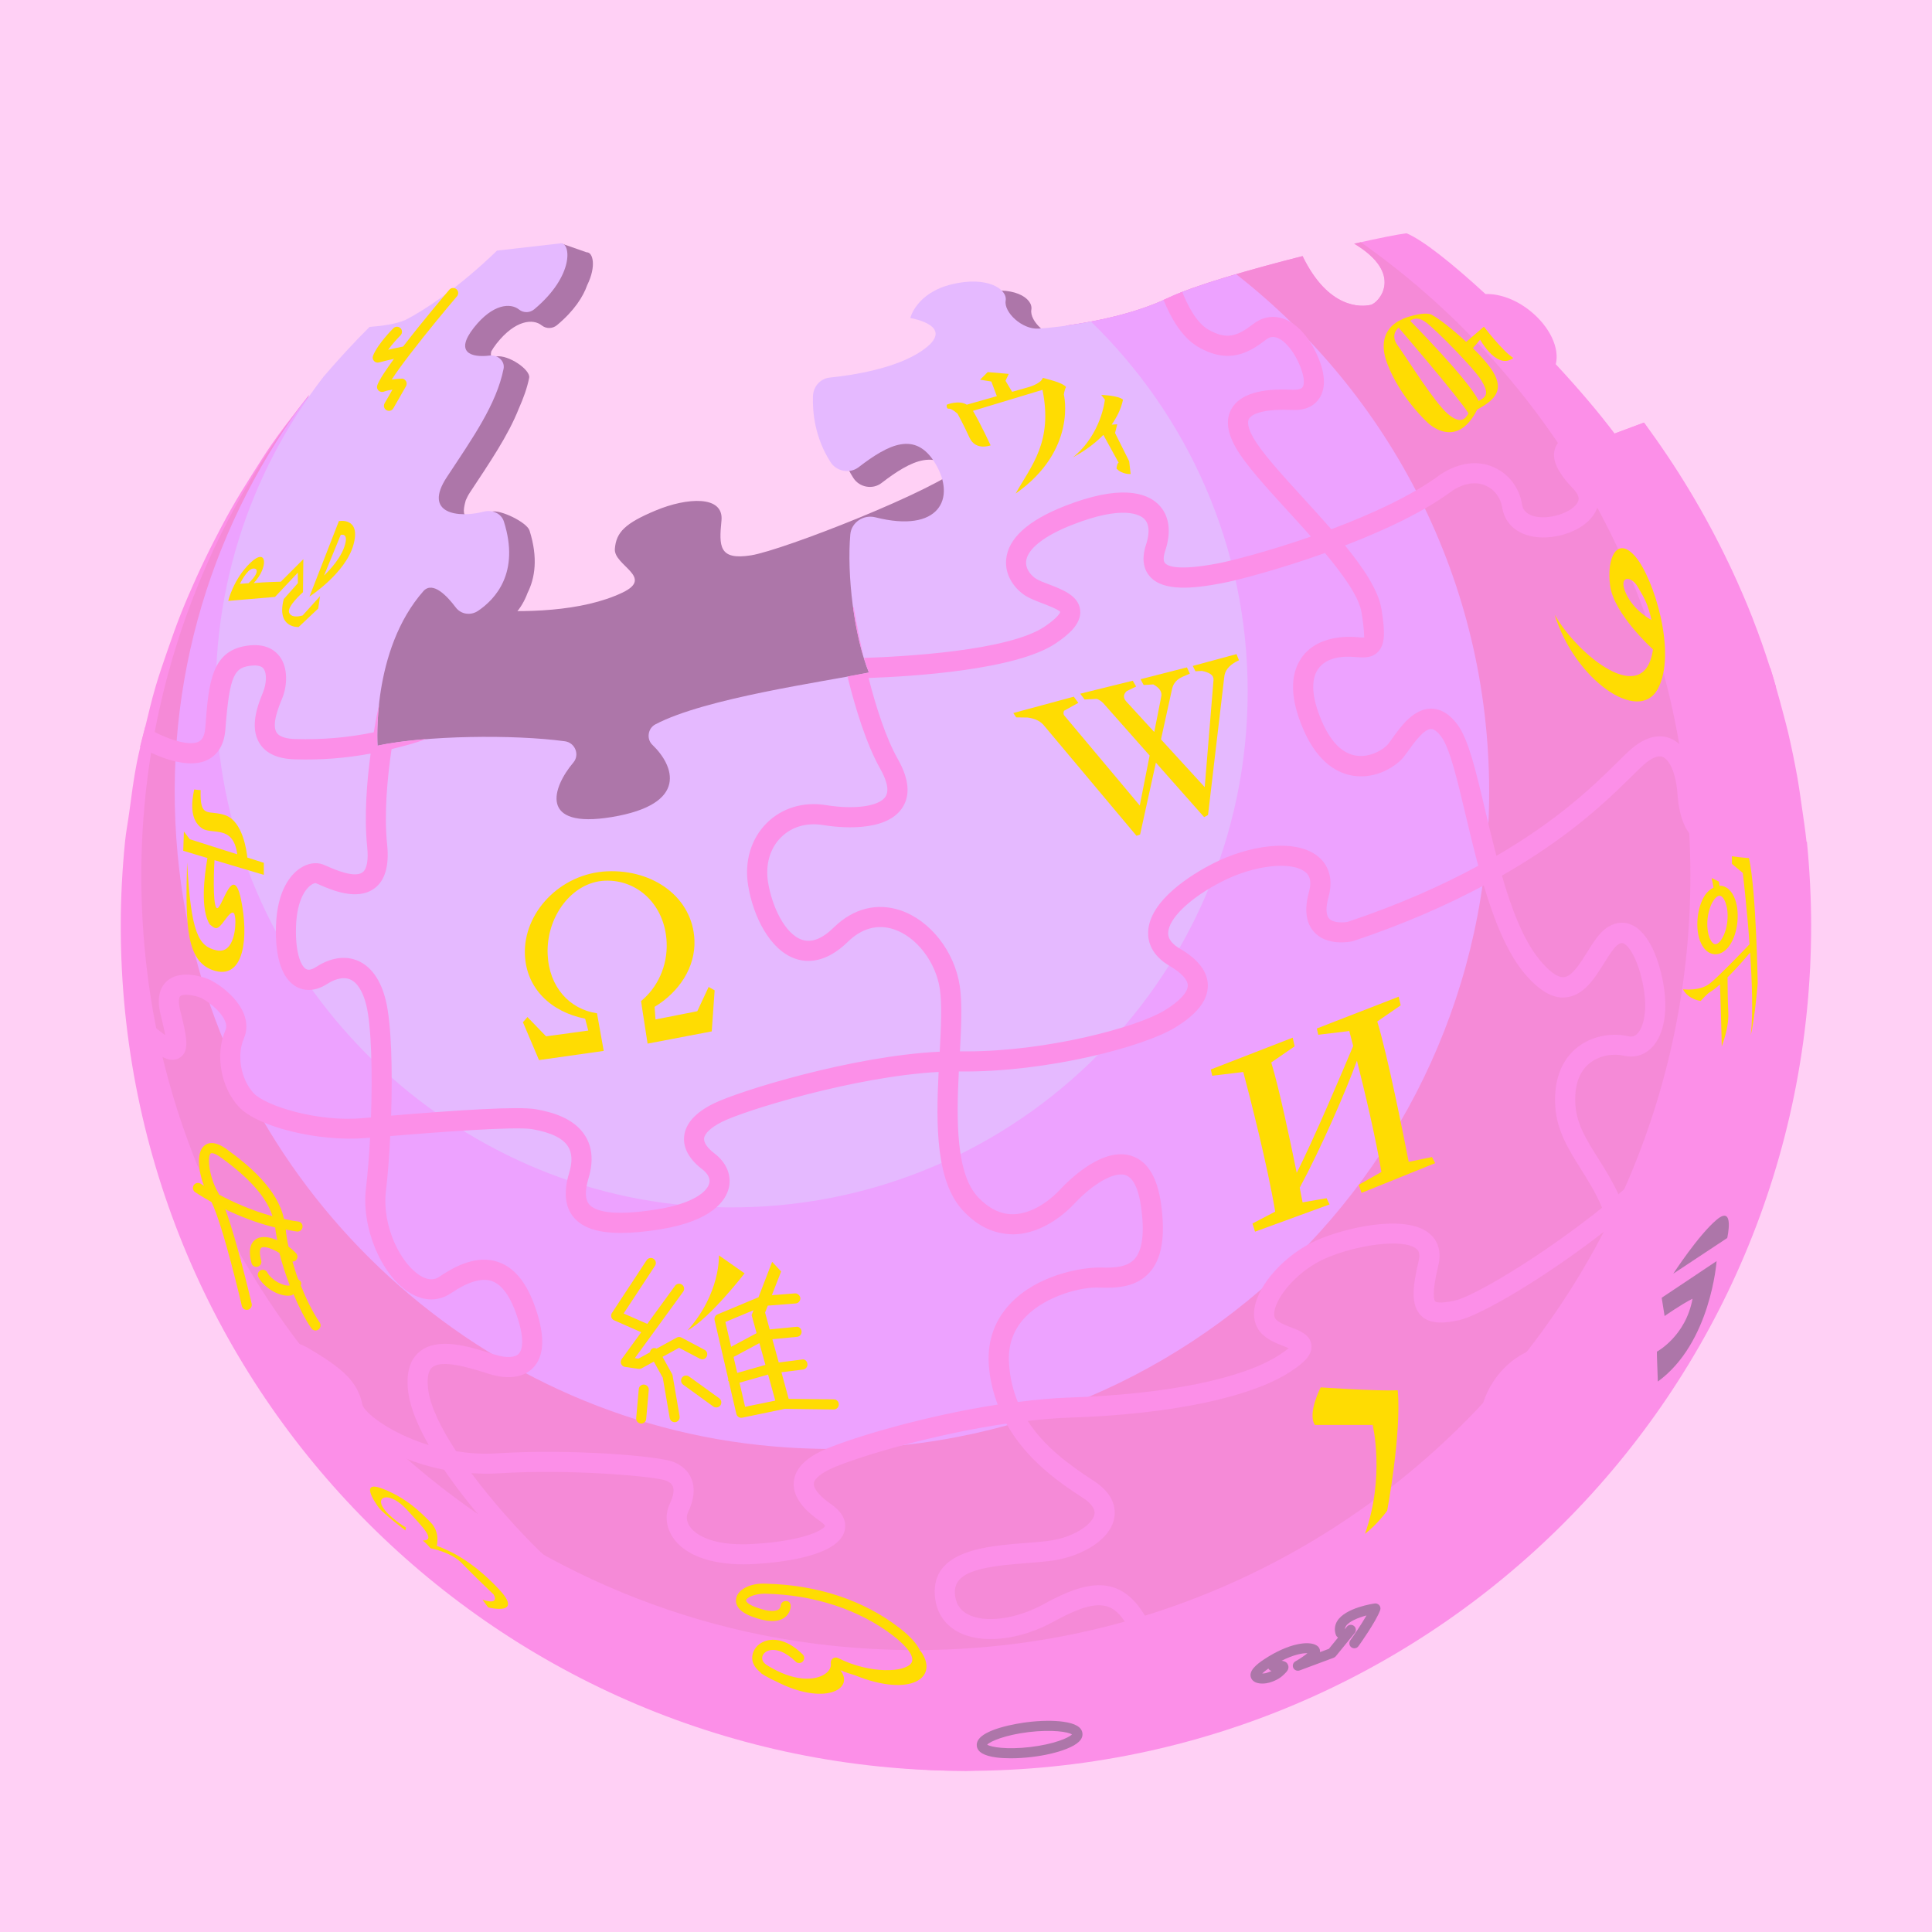 <svg xmlns="http://www.w3.org/2000/svg" xmlns:xlink="http://www.w3.org/1999/xlink" viewBox="0,0,256,256" width="48px" height="48px" fill-rule="nonzero"><g fill-opacity="0.6" fill="#ffb1ee" fill-rule="nonzero" stroke="none" stroke-width="1" stroke-linecap="butt" stroke-linejoin="miter" stroke-miterlimit="10" stroke-dasharray="" stroke-dashoffset="0" font-family="none" font-weight="none" font-size="none" text-anchor="none" style="mix-blend-mode: normal"><path d="M0,256v-256h256v256z" id="bgRectangle"></path></g><g fill="none" fill-rule="nonzero" stroke="none" stroke-width="1" stroke-linecap="butt" stroke-linejoin="miter" stroke-miterlimit="10" stroke-dasharray="" stroke-dashoffset="0" font-family="none" font-weight="none" font-size="none" text-anchor="none" style="mix-blend-mode: normal"><g transform="scale(5.333,5.333)"><path d="M9.691,14.851c0,0 3.766,0.83 5.777,-0.128c0.798,-0.383 -0.223,-0.67 -0.191,-1.085c0.032,-0.415 0.255,-0.638 1.021,-0.957c0.766,-0.319 1.691,-0.383 1.628,0.255c-0.064,0.638 -0.064,0.989 0.734,0.862c0.798,-0.127 4.628,-1.628 5.266,-2.234c0.638,-0.606 2.33,3.862 2.33,3.862l-3.734,5.394l-8.649,2.138l-6.702,-3.16z" fill="#ad76a9"></path><path d="M31.638,17.404c0,-3.607 -1.495,-6.861 -3.893,-9.19c-0.601,0.115 -1.104,0.162 -1.306,0.174c-0.407,0.024 -0.862,-0.407 -0.814,-0.694c0.048,-0.287 -0.455,-0.622 -1.34,-0.407c-0.886,0.215 -0.942,0.576 -0.942,0.576l-0.04,0.075c-0.053,0.099 -0.032,0.096 -0.032,0.096c0,0 0.546,0.367 0.535,0.665c-0.054,0.072 -0.132,0.15 -0.262,0.24c-0.648,0.443 -1.721,0.607 -2.285,0.665c-0.209,0.021 -0.36,0.177 -0.403,0.375c-0.051,0.075 -0.087,0.162 -0.09,0.26c-0.013,0.403 0.048,1.031 0.437,1.637c0.15,0.234 0.477,0.295 0.698,0.126c0.741,-0.569 1.412,-0.914 1.906,-0.091c0.183,0.305 0.242,0.607 0.183,0.857c-0.196,0.352 -0.709,0.534 -1.602,0.308c-0.272,-0.069 -0.545,0.103 -0.604,0.368c-0.047,0.066 -0.083,0.141 -0.091,0.228c-0.084,0.95 0.081,2.359 0.416,3.284c-1.208,0.236 -3.985,0.631 -5.188,1.265c-0.099,0.052 -0.153,0.15 -0.163,0.253c-0.1,0.123 -0.105,0.311 0.017,0.427c0.26,0.249 0.483,0.608 0.419,0.947c-0.149,0.285 -0.536,0.54 -1.359,0.676c-1.287,0.212 -1.485,-0.246 -1.307,-0.752c0.076,-0.151 0.172,-0.3 0.283,-0.431c0.043,-0.051 0.064,-0.11 0.07,-0.169c0.001,-0.001 0.001,-0.001 0.002,-0.002c0.164,-0.194 0.041,-0.494 -0.21,-0.528c-1.273,-0.174 -3.487,-0.145 -4.655,0.112c0,0 -0.087,-1.288 0.393,-2.56c0.166,-0.394 0.328,-0.656 0.63,-0.997c0.234,-0.234 0.581,0.133 0.793,0.416c0.132,0.175 0.427,0.082 0.608,-0.04c0.234,-0.158 0.516,-0.429 0.666,-0.841c0.184,-0.367 0.265,-0.868 0.049,-1.55c-0.066,-0.207 -0.729,-0.525 -0.939,-0.47c-0.529,0.138 -0.811,0.302 -0.646,-0.28c0.029,-0.06 0.051,-0.116 0.097,-0.185c0.498,-0.755 0.957,-1.424 1.224,-2.101c0.111,-0.251 0.204,-0.503 0.255,-0.759c0.039,-0.195 -0.506,-0.577 -0.822,-0.532c-0.153,0.045 -0.135,-0.054 -0.12,-0.123c0.033,-0.059 0.076,-0.124 0.132,-0.196c0.47,-0.596 0.913,-0.62 1.122,-0.451c0.111,0.089 0.27,0.085 0.379,-0.006c0.431,-0.36 0.651,-0.709 0.751,-0.995c0.234,-0.475 0.142,-0.823 -0.015,-0.815l-0.638,-0.223c0,0 -2.076,1.529 -3.225,2.127c-0.232,0.101 -0.573,0.149 -0.892,0.173c-0.398,0.396 -0.777,0.811 -1.142,1.238c-0.711,0.921 -1.299,1.942 -1.743,3.036c-0.763,1.804 -1.129,3.816 -0.97,5.934c0.48,6.413 5.86,11.589 12.286,11.832c5.519,0.208 10.294,-3.077 12.301,-7.818c0.697,-1.581 1.086,-3.326 1.086,-5.164z" fill="#ad76a9"></path><path d="M44.895,20.915h-0.01c-0.031,-0.306 -0.079,-0.606 -0.122,-0.908c-0.034,-0.237 -0.066,-0.474 -0.108,-0.707c-0.066,-0.366 -0.14,-0.729 -0.224,-1.089c-0.038,-0.162 -0.082,-0.32 -0.124,-0.481c-0.206,-0.792 -0.45,-1.569 -0.744,-2.322c-0.006,-0.016 -0.012,-0.033 -0.018,-0.05c-0.163,-0.416 -0.341,-0.824 -0.529,-1.227c-0.022,-0.047 -0.045,-0.093 -0.067,-0.14c-0.589,-1.234 -1.293,-2.403 -2.101,-3.491l-0.733,0.273c-0.39,-0.526 -0.906,-1.126 -1.46,-1.724c0.099,-0.39 -0.14,-0.931 -0.648,-1.334c-0.365,-0.289 -0.764,-0.418 -1.099,-0.41c-0.822,-0.756 -1.564,-1.348 -1.963,-1.509c-0.219,0.027 -0.698,0.123 -1.298,0.259c1.258,0.754 0.609,1.473 0.412,1.52c-0.232,0.055 -1.053,0.112 -1.695,-1.211c-1.295,0.328 -2.698,0.732 -3.331,1.036c-0.827,0.397 -1.851,0.597 -2.545,0.692c0.953,1.58 1.512,3.427 1.512,5.408c0,5.799 -4.701,10.5 -10.5,10.5c-5.799,0 -10.5,-4.701 -10.5,-10.5c0,-1.3 0.247,-2.54 0.68,-3.69c-0.087,0.113 -0.175,0.225 -0.263,0.338c-0.228,0.293 -0.455,0.587 -0.667,0.892c-0.163,0.235 -0.314,0.478 -0.468,0.72c-0.188,0.295 -0.372,0.592 -0.545,0.897c-0.147,0.258 -0.285,0.522 -0.421,0.787c-0.156,0.304 -0.305,0.613 -0.446,0.926c-0.125,0.276 -0.246,0.555 -0.359,0.837c-0.127,0.318 -0.242,0.642 -0.354,0.968c-0.099,0.288 -0.2,0.576 -0.287,0.87c-0.1,0.34 -0.182,0.687 -0.266,1.034c-0.07,0.29 -0.148,0.578 -0.205,0.872c-0.079,0.403 -0.132,0.815 -0.187,1.226c-0.033,0.246 -0.081,0.488 -0.106,0.737v0c-0.068,0.687 -0.106,1.382 -0.106,2.086c0,11.598 9.402,21 21,21c11.598,0 21,-9.402 21,-21c0,-0.704 -0.038,-1.399 -0.105,-2.085z" fill="#fc8fe8"></path><path d="M33.811,6.018c-0.056,0.012 -0.106,0.023 -0.164,0.036c1.258,0.754 0.609,1.473 0.412,1.52c-0.232,0.055 -1.053,0.112 -1.695,-1.211c-1.295,0.328 -2.698,0.732 -3.331,1.036c-0.827,0.397 -1.851,0.597 -2.545,0.692c0.953,1.581 1.512,3.428 1.512,5.409c0,5.799 -4.701,10.5 -10.5,10.5c-5.799,0 -10.5,-4.701 -10.5,-10.5c0,-1.294 0.245,-2.529 0.674,-3.674c-3.017,3.808 -4.637,8.773 -4.04,14.13c0.984,8.827 8.123,15.959 16.953,16.924c11.599,1.269 21.413,-7.782 21.413,-19.125c0,-6.51 -3.242,-12.254 -8.189,-15.737z" fill="#f58ad7"></path><path d="M30.713,6.812c-0.166,0.049 -0.327,0.098 -0.482,0.146c-0.015,0.005 -0.03,0.009 -0.045,0.014c-0.135,0.043 -0.263,0.085 -0.386,0.127c-0.026,0.009 -0.053,0.018 -0.079,0.027c-0.11,0.038 -0.211,0.076 -0.307,0.112c-0.026,0.01 -0.055,0.02 -0.079,0.03c-0.114,0.045 -0.217,0.089 -0.304,0.13c-0.827,0.397 -1.851,0.597 -2.545,0.692c0.955,1.582 1.514,3.429 1.514,5.41c0,5.799 -4.701,10.5 -10.5,10.5c-5.799,0 -10.5,-4.701 -10.5,-10.5c0,-1.289 0.243,-2.518 0.668,-3.658c-0.064,0.078 -0.124,0.151 -0.176,0.214c-2.327,3.183 -3.549,7.223 -3.036,11.575c0.88,7.465 6.938,13.472 14.411,14.273c9.827,1.052 18.133,-6.621 18.133,-16.234c0,-5.227 -2.466,-9.869 -6.287,-12.858z" fill="#eda2ff"></path><path d="M27.107,7.991c-0.601,0.115 -1.104,0.162 -1.306,0.174c-0.407,0.024 -0.862,-0.407 -0.814,-0.694c0.048,-0.287 -0.455,-0.622 -1.34,-0.407c-0.886,0.215 -1.029,0.838 -1.029,0.838c0,0 1.197,0.192 0.287,0.814c-0.648,0.443 -1.721,0.607 -2.285,0.665c-0.24,0.025 -0.413,0.223 -0.421,0.464c-0.013,0.403 0.048,1.031 0.437,1.637c0.15,0.234 0.477,0.295 0.698,0.126c0.741,-0.569 1.412,-0.914 1.906,-0.091c0.522,0.869 0.096,1.738 -1.491,1.336c-0.292,-0.074 -0.596,0.125 -0.622,0.425c-0.088,0.998 0.092,2.517 0.462,3.433c-1.143,0.233 -4.067,0.634 -5.306,1.287c-0.187,0.098 -0.226,0.363 -0.073,0.509c0.531,0.508 0.923,1.475 -1.012,1.794c-1.813,0.299 -1.481,-0.73 -0.952,-1.355c0.164,-0.194 0.041,-0.494 -0.21,-0.528c-1.273,-0.174 -3.487,-0.145 -4.655,0.112c0,0 -0.168,-2.37 1.149,-3.854c0.234,-0.234 0.58,0.133 0.793,0.416c0.132,0.175 0.373,0.208 0.554,0.086c0.432,-0.291 1.045,-0.95 0.643,-2.219c-0.066,-0.207 -0.294,-0.301 -0.504,-0.246c-0.622,0.163 -1.519,0.059 -0.912,-0.861c0.641,-0.972 1.229,-1.801 1.408,-2.688c0.039,-0.195 -0.148,-0.355 -0.346,-0.33c-0.465,0.058 -0.874,-0.079 -0.392,-0.692c0.47,-0.597 0.913,-0.62 1.122,-0.451c0.111,0.089 0.27,0.085 0.379,-0.007c1.004,-0.84 0.903,-1.65 0.662,-1.638l-1.589,0.181c0,0 -1.125,1.125 -2.274,1.723c-0.232,0.1 -0.573,0.149 -0.892,0.173c-0.398,0.396 -0.777,0.81 -1.143,1.237c-1.856,2.403 -2.89,5.473 -2.641,8.798c0.48,6.413 5.86,11.589 12.287,11.832c7.306,0.276 13.315,-5.565 13.315,-12.809c0,-3.607 -1.495,-6.861 -3.893,-9.19z" fill="#e5b9ff"></path><path d="M32.814,34.471c0,0 -0.335,0.646 -0.144,0.934c0.622,0 1.436,0 1.436,0c0,0 0.311,1.293 -0.191,2.705c0.311,-0.239 0.551,-0.574 0.551,-0.574c0,0 0.359,-1.915 0.263,-2.992c-0.551,0.022 -1.915,-0.073 -1.915,-0.073z" fill="#ffdc02"></path><path d="M42.652,30.306c-0.455,0.383 -1.077,1.34 -1.077,1.34l1.34,-0.886c0,0.001 0.191,-0.837 -0.263,-0.454z" fill="#ad76a9"></path><path d="M41.359,32.699c0,0 0.407,-0.287 0.694,-0.431c-0.168,0.933 -0.886,1.316 -0.886,1.316c0,0 0,0.144 0.024,0.742c1.317,-0.957 1.46,-2.992 1.46,-2.992l-1.364,0.91z" fill="#ad76a9"></path><path d="M35.579,28.748l-0.578,0.12c-0.117,-0.603 -0.519,-2.628 -0.781,-3.488l0.581,-0.401l-0.048,-0.215l-2.035,0.79l0.036,0.156l0.771,-0.093c0.027,0.102 0.06,0.226 0.097,0.372c-0.238,0.567 -0.985,2.331 -1.403,3.152c-0.176,-0.866 -0.441,-2.115 -0.633,-2.743l0.581,-0.401l-0.048,-0.215l-2.035,0.79l0.036,0.156l0.771,-0.093c0.171,0.647 0.596,2.294 0.793,3.469l-0.565,0.296l0.064,0.202l1.852,-0.677l-0.075,-0.154l-0.595,0.103c-0.018,-0.093 -0.042,-0.215 -0.072,-0.364c0.519,-0.962 1.147,-2.396 1.422,-3.156c0.202,0.799 0.466,1.911 0.608,2.765l-0.564,0.319l0.071,0.2l1.828,-0.738z" fill="#ffdc02"></path><path d="M18.5,31.638l-0.638,-0.447c0,0 0.048,0.941 -0.782,1.867c0.558,-0.303 1.42,-1.42 1.42,-1.42z" fill="#ffdc02"></path><path d="M20.72,34.769l-1.124,-0.012l-0.18,-0.662l0.537,-0.067c0.068,-0.009 0.117,-0.071 0.108,-0.14c-0.009,-0.069 -0.063,-0.127 -0.14,-0.108l-0.572,0.073l-0.158,-0.578l0.613,-0.06c0.069,-0.006 0.119,-0.067 0.112,-0.136c-0.006,-0.069 -0.069,-0.128 -0.136,-0.112l-0.656,0.064l-0.114,-0.419l0.067,-0.172l0.693,-0.054c0.068,-0.006 0.12,-0.065 0.115,-0.135c-0.007,-0.068 -0.074,-0.122 -0.135,-0.115l-0.572,0.045l0.23,-0.59l-0.223,-0.239l-0.339,0.88l-1.017,0.425c-0.057,0.023 -0.088,0.084 -0.074,0.144l0.341,1.467c-0.001,0.013 -0.008,0.025 -0.005,0.039c0.002,0.007 0.013,0.006 0.016,0.012l0.189,0.811c0.014,0.058 0.065,0.097 0.122,0.097c0.008,0 0.017,-0.001 0.025,-0.003l1.058,-0.22l1.213,0.016c0.001,0 0.001,0 0.002,0c0.068,0 0.124,-0.055 0.125,-0.123c0.003,-0.071 -0.053,-0.127 -0.121,-0.128zM18.023,32.846l0.699,-0.292l-0.047,0.122l0.124,0.448l-0.633,0.339zM18.318,34.112l-0.092,-0.396l0.642,-0.345l0.15,0.542zM18.374,34.355l0.71,-0.202l0.179,0.647l-0.75,0.154z" fill="#ffdc02"></path><path d="M16.694,34.131l-0.232,-0.418l0.411,-0.226l0.516,0.272c0.063,0.033 0.137,0.009 0.169,-0.052c0.032,-0.062 0.009,-0.137 -0.052,-0.169l-0.575,-0.304c-0.037,-0.02 -0.08,-0.021 -0.119,0.001l-0.497,0.273c-0.035,-0.016 -0.074,-0.021 -0.109,-0.001c-0.036,0.02 -0.052,0.055 -0.057,0.093l-0.288,0.158l-0.088,-0.013l1.201,-1.651c0.041,-0.056 0.028,-0.134 -0.027,-0.174c-0.054,-0.041 -0.133,-0.029 -0.174,0.027l-0.69,0.947l-0.588,-0.259l0.78,-1.186c0.038,-0.058 0.021,-0.135 -0.036,-0.173c-0.056,-0.038 -0.135,-0.022 -0.173,0.036l-0.861,1.309c-0.021,0.03 -0.025,0.068 -0.016,0.104c0.011,0.035 0.036,0.064 0.069,0.079l0.674,0.297l-0.484,0.665c-0.026,0.035 -0.031,0.081 -0.015,0.122c0.018,0.04 0.054,0.068 0.098,0.075l0.335,0.048c0.006,0.001 0.012,0.001 0.018,0.001c0.021,0 0.042,-0.005 0.061,-0.016l0.3,-0.165l0.223,0.4l0.172,1.001c0.011,0.061 0.063,0.104 0.123,0.104c0.007,0 0.014,-0.001 0.021,-0.002c0.067,-0.012 0.113,-0.076 0.102,-0.145l-0.176,-1.021c-0.004,-0.012 -0.009,-0.025 -0.016,-0.037z" fill="#ffdc02"></path><path d="M17.121,34.201c-0.058,-0.04 -0.135,-0.029 -0.175,0.028c-0.04,0.056 -0.027,0.134 0.028,0.175l0.75,0.543c0.022,0.016 0.048,0.023 0.073,0.023c0.039,0 0.077,-0.018 0.102,-0.052c0.04,-0.056 0.027,-0.134 -0.028,-0.175z" fill="#ffdc02"></path><path d="M16.006,34.402c-0.003,-0.001 -0.007,-0.001 -0.011,-0.001c-0.064,0 -0.119,0.049 -0.124,0.114l-0.064,0.719c-0.007,0.068 0.044,0.129 0.113,0.135c0.003,0.001 0.007,0.001 0.011,0.001c0.064,0 0.119,-0.049 0.124,-0.114l0.064,-0.719c0.007,-0.068 -0.044,-0.129 -0.113,-0.135z" fill="#ffdc02"></path><path d="M22.869,41.015c0,0 0.001,0.013 0.002,0.021c-0.069,-0.162 -0.224,-0.358 -0.529,-0.592c-0.89,-0.686 -2.033,-1.064 -3.306,-1.095l-0.038,-0.001c-0.013,0 -0.026,-0.001 -0.039,-0.001c-0.342,0 -0.625,0.153 -0.668,0.365c-0.021,0.106 0,0.306 0.387,0.452c0.367,0.14 0.637,0.149 0.807,0.032c0.156,-0.107 0.161,-0.274 0.161,-0.293c0,-0.068 -0.043,-0.129 -0.125,-0.123c-0.066,0 -0.122,0.054 -0.125,0.12c0,0.006 -0.004,0.059 -0.056,0.092c-0.044,0.029 -0.192,0.084 -0.573,-0.063c-0.179,-0.067 -0.236,-0.139 -0.23,-0.168c0.012,-0.061 0.186,-0.16 0.453,-0.164l0.04,0.001c1.202,0.028 2.324,0.398 3.16,1.042c0.372,0.286 0.542,0.539 0.455,0.676c-0.151,0.241 -1.028,0.282 -1.822,-0.12c-0.042,-0.021 -0.091,-0.017 -0.13,0.01c-0.038,0.027 -0.057,0.073 -0.05,0.12c0.015,0.1 -0.042,0.2 -0.155,0.273c-0.242,0.158 -0.761,0.194 -1.428,-0.223c-0.086,-0.053 -0.129,-0.122 -0.122,-0.194c0.008,-0.073 0.065,-0.138 0.15,-0.169c0.186,-0.063 0.439,0.035 0.681,0.271c0.049,0.05 0.128,0.048 0.177,-0.001c0.048,-0.05 0.047,-0.129 -0.002,-0.177c-0.451,-0.442 -0.808,-0.378 -0.94,-0.328c-0.176,0.063 -0.296,0.208 -0.313,0.378c-0.015,0.147 0.063,0.282 0.19,0.383c-0.004,-0.001 -0.008,-0.002 -0.012,-0.003c0.007,0.005 0.013,0.007 0.02,0.012c0.016,0.012 0.022,0.03 0.04,0.04c0.124,0.078 0.243,0.138 0.358,0.19c1.174,0.607 1.965,0.203 1.592,-0.281c0.122,0.052 0.247,0.094 0.371,0.13c1.376,0.555 2.106,0.059 1.619,-0.612z" fill="#ffdc02"></path><path d="M17.607,24.522l-0.282,0.603l-1.038,0.205l-0.023,-0.313c0.606,-0.367 1.02,-0.98 0.99,-1.664c-0.045,-1.044 -1.006,-1.754 -2.169,-1.704c-1.163,0.05 -2.088,1.03 -2.043,2.074c0.036,0.842 0.652,1.42 1.497,1.588l0.077,0.295l-1.048,0.143l-0.463,-0.479l-0.112,0.128l0.399,0.941l1.608,-0.228l-0.167,-0.935c-0.678,-0.098 -1.191,-0.648 -1.226,-1.465c-0.04,-0.929 0.602,-1.794 1.419,-1.829c0.817,-0.035 1.498,0.604 1.538,1.533c0.026,0.59 -0.234,1.131 -0.636,1.457l0.018,0.119h-0.001l0.145,0.939l1.594,-0.304l0.072,-1.02z" fill="#ffdc02"></path><path d="M7.943,32.859c-0.174,-0.253 -0.333,-0.581 -0.471,-0.923c0.002,-0.012 0.012,-0.019 0.013,-0.032c0.005,-0.053 -0.029,-0.093 -0.075,-0.115c-0.056,-0.149 -0.099,-0.295 -0.143,-0.444c0.029,-0.001 0.058,-0.008 0.082,-0.028c0.051,-0.046 0.055,-0.125 0.009,-0.177c-0.047,-0.052 -0.113,-0.11 -0.19,-0.166c-0.032,-0.149 -0.055,-0.292 -0.068,-0.425c0.092,0.017 0.183,0.038 0.278,0.049c0.005,0.001 0.01,0.001 0.015,0.001c0.063,0 0.116,-0.047 0.124,-0.11c0.009,-0.068 -0.04,-0.131 -0.109,-0.139c-0.12,-0.014 -0.236,-0.039 -0.353,-0.063c-0.15,-0.731 -0.87,-1.334 -1.424,-1.734c-0.304,-0.219 -0.476,-0.162 -0.566,-0.077c-0.189,0.175 -0.134,0.622 0.001,0.987c-0.044,-0.028 -0.074,-0.048 -0.076,-0.049c-0.057,-0.041 -0.135,-0.026 -0.174,0.031c-0.039,0.057 -0.025,0.135 0.031,0.174c0.016,0.011 0.169,0.114 0.408,0.247c0.292,0.594 0.75,2.561 0.754,2.583c0.017,0.066 0.078,0.108 0.15,0.094c0.067,-0.016 0.109,-0.083 0.094,-0.15c-0.018,-0.075 -0.36,-1.548 -0.654,-2.346c0.338,0.164 0.765,0.337 1.239,0.452c0.007,0.097 0.033,0.211 0.051,0.318c-0.18,-0.079 -0.37,-0.116 -0.511,-0.039c-0.116,0.064 -0.234,0.222 -0.128,0.608c0.015,0.056 0.065,0.092 0.12,0.092c0.011,0 0.021,-0.001 0.033,-0.005c0.066,-0.018 0.105,-0.087 0.087,-0.153c-0.046,-0.171 -0.043,-0.294 0.008,-0.322c0.081,-0.039 0.271,0.027 0.444,0.133c0.063,0.263 0.153,0.533 0.256,0.8c-0.004,0.001 -0.003,0.009 -0.008,0.01c-0.143,0.021 -0.446,-0.131 -0.549,-0.326c-0.031,-0.062 -0.107,-0.084 -0.168,-0.053c-0.062,0.031 -0.085,0.107 -0.053,0.168c0.133,0.255 0.476,0.464 0.736,0.464c0.028,0 0.056,-0.003 0.082,-0.008c0.022,-0.004 0.034,-0.022 0.054,-0.03c0.134,0.314 0.282,0.613 0.444,0.848c0.024,0.035 0.063,0.054 0.103,0.054c0.024,0 0.05,-0.007 0.071,-0.022c0.059,-0.042 0.072,-0.12 0.033,-0.177zM5.426,29.642c-0.21,-0.343 -0.295,-0.887 -0.19,-0.983c0.018,-0.013 0.09,-0.019 0.25,0.098c0.731,0.527 1.143,1.007 1.285,1.462c-0.531,-0.145 -1.002,-0.361 -1.325,-0.535c-0.007,-0.012 -0.014,-0.032 -0.02,-0.042z" fill="#ffdc02"></path><path d="M6.555,21.737v-0.299l-0.41,-0.131c-0.018,-0.175 -0.116,-0.903 -0.549,-1.052c-0.422,-0.145 -0.632,0.106 -0.611,-0.625c-0.058,0 -0.16,-0.015 -0.16,-0.015c-0.077,0.363 -0.095,0.757 0.187,0.961c0.247,0.179 0.783,-0.103 0.883,0.651l-1.181,-0.376l-0.145,-0.191l-0.016,0.479l0.601,0.18c-0.077,0.436 -0.183,1.278 0.06,1.652c0.144,0.112 0.179,0.159 0.371,-0.108c0.215,-0.299 0.245,-0.191 0.261,-0.032c0.016,0.16 -0.016,0.878 -0.463,0.782c-0.447,-0.096 -0.638,-0.415 -0.734,-2.186c-0.048,1.612 -0.016,2.505 0.702,2.697c0.718,0.192 0.83,-0.846 0.638,-1.771c-0.192,-0.926 -0.456,0.164 -0.584,0.211c-0.107,0.04 -0.106,-0.69 -0.075,-1.192z" fill="#ffdc02"></path><path d="M7.186,15.228c-0.072,-0.153 0.342,-0.514 0.342,-0.514l0.009,-0.82l-0.559,0.559c0,0 -0.442,0.009 -0.676,0.036c0.37,-0.387 0.342,-0.91 -0.081,-0.505c-0.424,0.406 -0.55,0.946 -0.55,0.946l1.162,-0.099l0.568,-0.604v0.261c0,0 -0.18,0.207 -0.351,0.397c-0.189,0.73 0.37,0.694 0.37,0.694l0.487,-0.46l0.045,-0.306l-0.432,0.478c-0.001,0 -0.262,0.09 -0.334,-0.063zM5.96,14.507c0,0 0.171,-0.351 0.315,-0.378c0.144,-0.027 0.162,0.117 -0.099,0.36c-0.081,0.009 -0.216,0.018 -0.216,0.018z" fill="#ffdc02"></path><path d="M8.42,12.948l-0.73,1.874c0,0 0.892,-0.577 1.09,-1.28c0.199,-0.702 -0.36,-0.594 -0.36,-0.594zM8.555,13.588c-0.126,0.369 -0.504,0.712 -0.504,0.712l0.414,-1.009c0,0 0.217,-0.072 0.09,0.297z" fill="#ffdc02"></path><path d="M11.34,7.185c-0.053,-0.045 -0.132,-0.039 -0.176,0.014c-0.041,0.047 -0.648,0.76 -1.148,1.411c-0.077,0.016 -0.221,0.046 -0.373,0.081c0.11,-0.15 0.245,-0.296 0.308,-0.359c0.049,-0.049 0.049,-0.128 0.001,-0.177c-0.049,-0.049 -0.128,-0.049 -0.177,0c-0.017,0.016 -0.391,0.392 -0.506,0.683c-0.018,0.044 -0.009,0.095 0.023,0.13c0.023,0.027 0.058,0.041 0.093,0.041c0.011,0 0.022,-0.001 0.033,-0.004c0.106,-0.029 0.244,-0.061 0.371,-0.089c-0.201,0.274 -0.362,0.517 -0.414,0.654c-0.017,0.046 -0.006,0.097 0.028,0.132c0.034,0.034 0.087,0.045 0.132,0.03c0.065,-0.024 0.143,-0.041 0.216,-0.051l-0.195,0.34c-0.034,0.06 -0.014,0.136 0.046,0.17c0.02,0.011 0.041,0.017 0.063,0.017c0.043,0 0.085,-0.022 0.108,-0.063l0.315,-0.55c0.022,-0.039 0.022,-0.087 -0.001,-0.126c-0.023,-0.039 -0.068,-0.07 -0.111,-0.061c-0.008,0 -0.113,0.004 -0.242,0.022c0.107,-0.169 0.271,-0.392 0.453,-0.63c0.007,-0.008 0.012,-0.013 0.017,-0.022c0.402,-0.524 0.897,-1.12 1.151,-1.417c0.043,-0.052 0.038,-0.131 -0.015,-0.176z" fill="#ffdc02"></path><path d="M30.723,16.252l-1.087,0.294l0.066,0.132l0.163,-0.008c0.176,0.036 0.292,0.099 0.287,0.219l-0.219,2.669l-1.087,-1.187l0.273,-1.242c0.031,-0.156 0.128,-0.255 0.269,-0.316l0.175,-0.075l-0.072,-0.156l-1.153,0.294l0.078,0.144l0.239,-0.015c0.149,0.082 0.232,0.184 0.194,0.321l-0.17,0.862l-0.701,-0.765c-0.081,-0.095 -0.061,-0.177 0.016,-0.251l0.235,-0.115l-0.084,-0.144l-1.305,0.323l0.108,0.144l0.304,-0.016c0.052,0.021 0.104,0.051 0.155,0.101l1.157,1.307l-0.245,1.242l-1.88,-2.242c-0.022,-0.033 -0.017,-0.071 -0.002,-0.112l0.355,-0.197l-0.112,-0.153l-1.503,0.406l0.072,0.108l0.283,0.004c0.156,0.021 0.291,0.071 0.389,0.176l2.316,2.761l0.09,-0.03l0.393,-1.786l1.199,1.354l0.096,-0.054l0.402,-3.418c0.013,-0.175 0.124,-0.293 0.283,-0.384l0.083,-0.042z" fill="#ffdc02"></path><path d="M40.64,13.838c-0.455,-0.539 -0.73,0.012 -0.634,0.718c0.096,0.706 1.065,1.58 1.065,1.58c-0.215,1.496 -1.879,0.132 -2.442,-0.862c0.491,1.604 2.082,2.729 2.561,1.843c0.479,-0.886 -0.096,-2.741 -0.55,-3.279zM40.4,14.747c-0.203,-0.443 0.12,-0.467 0.299,-0.156c0.179,0.311 0.239,0.407 0.335,0.814c0.001,0.001 -0.43,-0.215 -0.634,-0.658z" fill="#ffdc02"></path><path d="M37.6,8.895c-0.275,-0.18 -0.73,-0.778 -0.73,-0.778l-0.44,0.377c-0.324,-0.3 -0.672,-0.574 -0.864,-0.677c-0.215,-0.096 -0.778,0.12 -0.73,0.12c0,0 -0.694,0.227 -0.371,1.089c0.323,0.862 1.017,1.484 1.017,1.484c0,0 0.706,0.694 1.221,-0.335c0.467,-0.251 0.658,-0.491 0.395,-0.934c-0.098,-0.165 -0.287,-0.379 -0.503,-0.592c0.048,-0.054 0.113,-0.127 0.18,-0.21c0.31,0.516 0.609,0.624 0.825,0.456zM35.972,10.283c-0.347,-0.299 -1.041,-1.424 -1.245,-1.699c-0.203,-0.275 0.024,-0.443 0.024,-0.443c0,0 1.484,1.723 1.735,2.13c-0.059,0.096 -0.167,0.311 -0.514,0.012zM36.81,9.457c0.168,0.287 0.156,0.395 -0.072,0.503c-0.239,-0.515 -1.699,-1.987 -1.699,-1.987c0,0 0.144,-0.156 0.407,0.048c0.263,0.204 1.196,1.149 1.364,1.436z" fill="#ffdc02"></path><path d="M25.911,9.389c-0.054,0.153 -0.369,0.234 -0.369,0.234l-0.394,0.112l-0.165,-0.274l0.081,-0.171l-0.523,-0.045l-0.189,0.189l0.279,0.045l0.137,0.364l-0.746,0.212c-0.209,-0.124 -0.499,0.001 -0.499,0.001c0,0 -0.018,0.108 0.054,0.099c0.072,-0.009 0.216,0.126 0.216,0.126c0,0 0.144,0.261 0.297,0.595c0.153,0.333 0.523,0.189 0.523,0.189c0,0 -0.251,-0.539 -0.438,-0.857l1.727,-0.522c0.261,1.289 -0.27,1.874 -0.667,2.577c1.541,-1.081 1.198,-2.46 1.198,-2.46c0,0 0.009,-0.099 0.054,-0.189c-0.08,-0.09 -0.297,-0.153 -0.576,-0.225z" fill="#ffdc02"></path><path d="M28.056,11.461l-0.351,-0.703l0.054,-0.216l-0.138,0.008c0.124,-0.178 0.23,-0.377 0.282,-0.62c-0.126,-0.108 -0.541,-0.117 -0.541,-0.117l0.09,0.117c0,0 -0.081,0.856 -0.793,1.433c0.201,-0.108 0.495,-0.291 0.755,-0.558l0.381,0.693c0,0 -0.036,-0.009 -0.054,0.144c0.144,0.153 0.351,0.135 0.351,0.135z" fill="#ffdc02"></path><g fill="#ffdc02"><path d="M42.592,23.709c0.01,0.001 0.021,0.001 0.03,0.001c0.269,0 0.501,-0.338 0.546,-0.805v0c0.047,-0.485 -0.131,-0.872 -0.413,-0.899c-0.009,-0.001 -0.02,0.007 -0.03,0.008l-0.017,-0.109l-0.18,-0.09l0.048,0.239c-0.08,0.039 -0.157,0.1 -0.22,0.198c-0.094,0.147 -0.156,0.346 -0.176,0.559c-0.048,0.484 0.13,0.871 0.412,0.898zM42.566,22.386c0.052,-0.082 0.112,-0.131 0.158,-0.131c0.002,0 0.005,0 0.007,0c0.1,0.01 0.223,0.259 0.188,0.626c-0.035,0.36 -0.197,0.579 -0.298,0.579c-0.002,0 -0.004,0 -0.007,0c-0.1,-0.01 -0.223,-0.258 -0.188,-0.626c0.018,-0.171 0.069,-0.335 0.14,-0.448z"></path><path d="M43.672,24.429c0,0 -0.036,-2.289 -0.216,-3.109c-0.18,-0.009 -0.424,-0.045 -0.424,-0.045v0.189l0.27,0.225c0,0 0.099,0.825 0.168,1.772c-0.191,0.2 -0.778,0.811 -0.988,0.976c-0.252,0.198 -0.667,0.144 -0.667,0.144c0.144,0.261 0.442,0.288 0.442,0.288c0,0 0.153,-0.18 0.252,-0.234c0.069,-0.042 0.147,-0.106 0.227,-0.176c0.007,0.233 0.043,1.359 0.043,1.545c0.081,-0.234 0.18,-0.55 0.162,-0.865c-0.013,-0.226 -0.017,-0.638 -0.018,-0.856c0.23,-0.228 0.449,-0.482 0.561,-0.617c0.05,0.754 0.076,1.552 0.016,2.058c0.109,-0.475 0.172,-1.295 0.172,-1.295z"></path></g><path d="M10.085,37.953c0,0 -0.443,-0.263 -0.586,-0.527c-0.144,-0.263 0.203,-0.359 0.61,0.084c0.407,0.443 0.73,0.766 0.395,0.766c0.108,0.084 0.191,0.191 0.191,0.191c0,0 0.515,0.096 0.778,0.371c0.263,0.275 0.79,0.778 0.79,0.778c0,0 0.18,0.275 -0.275,0.132c0.072,0.096 0.144,0.191 0.144,0.191c0,0 0.91,0.227 0.251,-0.467c-0.658,-0.694 -1.185,-0.934 -1.532,-1.065c0,0 0.096,-0.335 -0.156,-0.586c-0.251,-0.251 -0.574,-0.586 -1.173,-0.826c-0.598,-0.239 -0.215,0.323 -0.108,0.467c0.108,0.144 0.658,0.563 0.658,0.563z" fill="#ffdc02"></path><path d="M31.364,41.83c-0.11,0 -0.228,-0.03 -0.275,-0.13c-0.084,-0.178 0.133,-0.35 0.332,-0.48c0.597,-0.391 1.106,-0.464 1.3,-0.332c0.051,0.033 0.079,0.087 0.077,0.146c0,0.005 0,0.01 -0.001,0.015l0.221,-0.082l0.447,-0.55c0.043,-0.054 0.121,-0.063 0.176,-0.018c0.054,0.043 0.062,0.122 0.018,0.176l-0.469,0.576c-0.014,0.017 -0.032,0.03 -0.053,0.038l-0.847,0.315c-0.063,0.021 -0.129,-0.006 -0.157,-0.064c-0.027,-0.059 -0.005,-0.129 0.052,-0.161c0.115,-0.065 0.229,-0.145 0.301,-0.203c-0.13,-0.006 -0.354,0.041 -0.642,0.187c0.112,0.016 0.139,0.064 0.152,0.09c0.016,0.029 0.043,0.106 -0.037,0.192c-0.125,0.137 -0.227,0.2 -0.414,0.26c-0.045,0.013 -0.111,0.025 -0.181,0.025zM31.361,41.58c0.021,0.002 0.074,-0.003 0.108,-0.014c0.05,-0.017 0.091,-0.031 0.125,-0.049c-0.033,-0.008 -0.063,-0.029 -0.08,-0.06c-0.077,0.055 -0.124,0.095 -0.153,0.123z" fill="#ad76a9"></path><path d="M33.651,40.954c-0.025,0 -0.051,-0.008 -0.073,-0.023c-0.056,-0.04 -0.068,-0.118 -0.028,-0.175c0.085,-0.118 0.276,-0.397 0.402,-0.618c-0.204,0.055 -0.438,0.146 -0.514,0.27c-0.024,0.041 -0.028,0.08 -0.011,0.128c0.022,0.065 -0.012,0.137 -0.076,0.16c-0.066,0.024 -0.137,-0.012 -0.16,-0.076c-0.042,-0.119 -0.03,-0.237 0.033,-0.342c0.204,-0.334 0.903,-0.434 0.934,-0.438c0.035,-0.007 0.086,0.011 0.113,0.045c0.027,0.033 0.036,0.079 0.021,0.12c-0.096,0.275 -0.521,0.872 -0.54,0.897c-0.023,0.034 -0.062,0.052 -0.101,0.052z" fill="#ad76a9"></path><g fill="#fc8fe8"><path d="M3.875,26.167c0.139,0.09 0.395,0.255 0.606,0.104c0.233,-0.167 0.163,-0.498 -0.005,-1.172c-0.052,-0.208 -0.031,-0.317 0.003,-0.348c0.063,-0.058 0.291,-0.041 0.496,0.035c0.132,0.051 0.5,0.308 0.614,0.579c0.051,0.119 0.03,0.192 0.011,0.236c-0.26,0.595 -0.117,1.41 0.333,1.898c0.46,0.499 1.972,0.875 3.159,0.777c0.029,-0.003 0.071,-0.006 0.103,-0.009c-0.024,0.457 -0.059,0.894 -0.103,1.266c-0.116,0.974 0.383,2.159 1.091,2.59c0.351,0.214 0.713,0.216 1.021,0.009c0.421,-0.286 0.764,-0.386 1.008,-0.305c0.252,0.084 0.462,0.369 0.626,0.849c0.23,0.675 0.112,0.896 0.051,0.96c-0.094,0.097 -0.307,0.107 -0.572,0.028l-0.146,-0.045c-0.521,-0.164 -1.307,-0.409 -1.754,-0.028c-0.244,0.206 -0.335,0.548 -0.271,1.017c0.054,0.392 0.248,0.839 0.507,1.297c-0.966,-0.297 -1.612,-0.818 -1.649,-1.005c-0.117,-0.585 -0.517,-0.913 -1.314,-1.387c-0.347,-0.207 -0.609,-0.22 -0.777,-0.041c-0.143,0.15 -0.144,0.378 -0.086,0.608c-0.468,-0.396 -1.033,-0.972 -1.402,-1.381l-0.028,0.025c0.283,0.54 0.593,1.063 0.92,1.574c0.382,0.338 0.767,0.629 1.036,0.701c0.1,0.026 0.207,-0.011 0.268,-0.096c0.061,-0.084 0.063,-0.198 0.005,-0.284c-0.211,-0.315 -0.312,-0.601 -0.333,-0.747c0.034,0.014 0.081,0.036 0.141,0.071c0.765,0.454 1.006,0.69 1.079,1.055c0.097,0.484 1.134,1.249 2.521,1.519c0.591,0.867 1.348,1.714 1.903,2.263c-0.2,0.048 -0.341,0.152 -0.407,0.311c-0.098,0.229 -0.057,0.61 0.691,1.117c0.943,0.638 1.642,0.882 2.077,0.737c0.093,-0.031 0.174,-0.08 0.24,-0.145c0.123,0.086 0.254,0.18 0.391,0.277c0.69,0.492 1.54,1.099 2.258,1.402c0.193,0.475 1.196,0.886 2.356,1.212c1.127,0.188 2.277,0.309 3.457,0.309c0.141,0 0.278,-0.018 0.419,-0.021c-3.9,-0.583 -5.683,-1.371 -5.766,-1.654c0.013,-0.113 -0.053,-0.221 -0.159,-0.261c-0.684,-0.259 -1.565,-0.889 -2.274,-1.395c-0.22,-0.157 -0.426,-0.304 -0.61,-0.43c-0.065,-0.044 -0.146,-0.057 -0.221,-0.029c-0.074,0.024 -0.133,0.083 -0.157,0.157c-0.021,0.066 -0.053,0.089 -0.094,0.103c-0.196,0.071 -0.738,-0.069 -1.635,-0.678c-0.42,-0.284 -0.511,-0.475 -0.519,-0.499c0.021,-0.021 0.178,-0.085 0.551,-0.006c0.111,0.02 0.225,-0.032 0.275,-0.135c0.05,-0.103 0.024,-0.227 -0.063,-0.301c-0.458,-0.391 -1.328,-1.297 -2.035,-2.249c0.205,0.013 0.413,0.02 0.627,0.007c1.916,-0.12 3.958,0.082 4.203,0.176c0.091,0.035 0.15,0.085 0.176,0.148c0.037,0.095 0.012,0.244 -0.072,0.421c-0.131,0.274 -0.104,0.584 0.075,0.849c0.289,0.429 0.92,0.665 1.753,0.665c0.091,0 0.184,-0.003 0.279,-0.008c0.761,-0.046 2.063,-0.213 2.231,-0.818c0.038,-0.137 0.046,-0.405 -0.333,-0.667c-0.283,-0.195 -0.443,-0.389 -0.43,-0.518c0.014,-0.127 0.211,-0.279 0.526,-0.409c0.737,-0.302 2.497,-0.82 4.258,-1.076c0.516,0.929 1.364,1.495 1.902,1.845c0.151,0.099 0.323,0.251 0.284,0.42c-0.061,0.258 -0.55,0.582 -1.182,0.654c-0.164,0.019 -0.341,0.032 -0.523,0.046c-0.985,0.077 -2.336,0.184 -2.259,1.297c0.028,0.407 0.227,0.723 0.572,0.91c0.582,0.316 1.538,0.212 2.383,-0.254c1.143,-0.632 1.491,-0.473 1.842,0.123c0.393,0.667 0.118,1.221 -0.081,1.42c-0.057,0.057 -0.083,0.138 -0.07,0.217c0.014,0.079 0.063,0.147 0.136,0.184c0.054,0.028 0.557,0.255 1.517,-0.11c0.324,-0.122 0.449,-0.105 0.465,-0.114c0.001,0.031 -0.015,0.134 -0.119,0.298c-0.206,0.329 -1.041,0.607 -1.643,0.315c-0.063,-0.029 -0.134,-0.032 -0.199,-0.008c-0.064,0.025 -0.115,0.076 -0.142,0.141c-0.14,0.35 -0.512,0.748 -0.756,0.985c0.264,-0.04 0.531,-0.071 0.792,-0.121c0.118,-0.144 0.232,-0.299 0.321,-0.456c0.78,0.238 1.734,-0.088 2.051,-0.589c0.226,-0.358 0.258,-0.669 0.09,-0.874c-0.271,-0.333 -0.848,-0.117 -1.037,-0.044c-0.349,0.132 -0.614,0.169 -0.799,0.171c0.198,-0.396 0.301,-0.998 -0.093,-1.668c-0.626,-1.063 -1.458,-0.892 -2.516,-0.307c-0.692,0.381 -1.475,0.484 -1.902,0.253c-0.193,-0.105 -0.296,-0.271 -0.313,-0.507c-0.039,-0.574 0.722,-0.679 1.8,-0.763c0.188,-0.015 0.371,-0.029 0.541,-0.049c0.698,-0.079 1.476,-0.461 1.611,-1.035c0.048,-0.205 0.047,-0.601 -0.498,-0.955c-0.602,-0.391 -1.231,-0.848 -1.645,-1.492c0.353,-0.04 0.702,-0.071 1.038,-0.082c2.5,-0.08 4.501,-0.497 5.49,-1.142c0.332,-0.217 0.548,-0.411 0.521,-0.66c-0.026,-0.255 -0.278,-0.353 -0.502,-0.438c-0.15,-0.059 -0.339,-0.131 -0.399,-0.227c-0.033,-0.054 -0.033,-0.146 0.001,-0.259c0.114,-0.381 0.606,-0.942 1.23,-1.222c0.753,-0.337 1.953,-0.518 2.279,-0.245c0.032,0.026 0.105,0.088 0.057,0.293c-0.155,0.649 -0.2,1.104 0.055,1.362c0.236,0.239 0.618,0.189 0.962,0.113c0.506,-0.116 2.103,-1.028 3.694,-2.278c0.071,0.36 0.076,0.767 -0.036,1.251c-0.266,1.145 -0.611,1.553 -0.854,1.694c-0.193,0.111 -0.364,0.085 -0.522,0.038c-0.19,-0.059 -0.444,-0.008 -0.714,0.139c-0.473,0.259 -0.848,0.735 -1.002,1.276c-0.146,0.514 -0.016,0.98 0.333,1.189c0.134,0.078 0.414,0.184 0.839,0.029c-1.165,1.85 -2.506,3.654 -4.693,5.388c-0.334,0.265 -0.638,0.501 -0.919,0.716c0.746,-0.326 1.463,-0.702 2.161,-1.109c2.065,-1.853 3.309,-3.769 4.489,-5.729c0.065,-0.107 0.04,-0.247 -0.059,-0.325c-0.1,-0.078 -0.238,-0.071 -0.33,0.018c-0.618,0.604 -1.048,0.694 -1.231,0.583c-0.146,-0.087 -0.19,-0.338 -0.109,-0.623c0.176,-0.614 0.627,-0.901 0.762,-0.975c0.192,-0.105 0.306,-0.104 0.331,-0.099c0.219,0.065 0.552,0.127 0.916,-0.084c0.484,-0.282 0.841,-0.94 1.09,-2.014c0.159,-0.683 0.117,-1.235 -0.019,-1.711c0.774,-0.64 1.524,-1.351 2.121,-2.08c-0.003,0.459 0.098,0.736 0.304,0.828c0.315,0.14 0.616,-0.18 0.846,-0.477c0.908,-1.178 0.659,-2.127 0.501,-2.494c0.147,-0.195 0.44,-0.591 0.738,-1.024c0.03,-0.327 0.035,-0.661 0.05,-0.992c-0.48,0.79 -1.269,1.823 -1.279,1.836c-0.063,0.083 -0.067,0.197 -0.013,0.286c0.021,0.035 0.529,0.887 -0.394,2.083c-0.106,0.138 -0.184,0.217 -0.234,0.261c-0.035,-0.217 -0.005,-0.703 0.08,-1.164c0.021,-0.116 -0.067,-0.193 -0.178,-0.238c-0.108,-0.045 -0.262,0.033 -0.327,0.132c-0.587,0.884 -1.469,1.764 -2.397,2.544c-0.145,-0.318 -0.322,-0.604 -0.493,-0.875c-0.291,-0.461 -0.542,-0.859 -0.575,-1.33c-0.032,-0.472 0.079,-0.819 0.333,-1.035c0.26,-0.22 0.619,-0.26 0.86,-0.204c0.254,0.059 0.489,-0.001 0.672,-0.169c0.309,-0.283 0.434,-0.85 0.335,-1.516c-0.095,-0.636 -0.359,-1.383 -0.819,-1.572c-0.206,-0.085 -0.431,-0.049 -0.631,0.1c-0.173,0.13 -0.31,0.35 -0.455,0.581c-0.18,0.289 -0.384,0.615 -0.59,0.627c-0.004,0 -0.009,0 -0.013,0c-0.153,0 -0.368,-0.163 -0.607,-0.462c-0.387,-0.483 -0.676,-1.249 -0.912,-2.061c1.691,-0.964 2.641,-1.893 3.2,-2.444c0.115,-0.114 0.215,-0.212 0.303,-0.293c0.116,-0.106 0.333,-0.276 0.491,-0.213c0.154,0.062 0.328,0.366 0.367,0.908c0.046,0.646 0.232,1.05 0.555,1.202c0.269,0.125 0.577,0.062 0.925,-0.186c0.278,-0.199 0.446,-0.482 0.485,-0.819c0.058,-0.502 -0.182,-0.988 -0.347,-1.177c-0.137,-0.155 -0.543,-0.703 -0.066,-1.232c0.24,-0.266 0.597,-0.381 0.898,-0.43c-0.048,-0.16 -0.091,-0.322 -0.142,-0.481c-0.373,0.069 -0.81,0.225 -1.127,0.577c-0.599,0.665 -0.342,1.437 0.061,1.896c0.099,0.112 0.265,0.458 0.227,0.79c-0.023,0.198 -0.114,0.352 -0.279,0.47c-0.181,0.129 -0.335,0.179 -0.421,0.141c-0.106,-0.05 -0.233,-0.283 -0.27,-0.785c-0.05,-0.698 -0.299,-1.185 -0.681,-1.337c-0.215,-0.085 -0.566,-0.1 -1.014,0.309c-0.092,0.084 -0.196,0.187 -0.316,0.306c-0.529,0.522 -1.417,1.395 -2.985,2.306c-0.101,-0.383 -0.192,-0.765 -0.277,-1.123c-0.231,-0.98 -0.415,-1.754 -0.678,-2.12c-0.198,-0.275 -0.423,-0.414 -0.668,-0.414h-0.001c-0.435,0 -0.753,0.444 -0.963,0.738c-0.04,0.055 -0.075,0.105 -0.107,0.145c-0.099,0.123 -0.434,0.334 -0.778,0.286c-0.352,-0.047 -0.645,-0.339 -0.871,-0.867c-0.241,-0.563 -0.274,-1.004 -0.096,-1.274c0.214,-0.325 0.663,-0.335 0.927,-0.311c0.197,0.016 0.418,0.036 0.576,-0.134c0.159,-0.173 0.18,-0.451 0.078,-1.063c-0.077,-0.459 -0.438,-1.003 -0.904,-1.575c0.979,-0.376 1.978,-0.842 2.675,-1.366c0.289,-0.186 0.582,-0.229 0.825,-0.119c0.215,0.096 0.366,0.298 0.405,0.54c0.063,0.392 0.351,0.657 0.788,0.728c0.533,0.088 1.28,-0.143 1.531,-0.624c0.154,-0.295 0.087,-0.626 -0.186,-0.909c-0.349,-0.361 -0.344,-0.495 -0.347,-0.495c0.032,-0.04 0.194,-0.074 0.256,-0.087c0.042,-0.009 0.079,-0.017 0.107,-0.025l0.141,-0.038c0.531,-0.143 1.047,-0.293 1.381,-0.443c-0.051,-0.07 -0.096,-0.146 -0.148,-0.215l-0.733,0.273c-0.052,-0.07 -0.122,-0.15 -0.178,-0.223c-0.186,0.054 -0.353,0.099 -0.453,0.126l-0.222,0.057c-0.186,0.04 -0.532,0.112 -0.628,0.423c-0.082,0.267 0.065,0.583 0.463,0.995c0.178,0.185 0.123,0.29 0.103,0.329c-0.126,0.239 -0.633,0.421 -1.009,0.362c-0.332,-0.054 -0.364,-0.25 -0.374,-0.314c-0.066,-0.409 -0.326,-0.751 -0.695,-0.916c-0.4,-0.18 -0.861,-0.124 -1.314,0.165c-0.707,0.531 -1.738,1.001 -2.729,1.373c-0.226,-0.259 -0.465,-0.521 -0.702,-0.781c-0.53,-0.58 -1.03,-1.127 -1.242,-1.503c-0.068,-0.122 -0.173,-0.345 -0.098,-0.466c0.099,-0.158 0.515,-0.241 1.047,-0.215c0.409,0.026 0.601,-0.144 0.697,-0.287c0.175,-0.261 0.149,-0.65 -0.075,-1.123c-0.226,-0.477 -0.552,-0.797 -0.895,-0.88c-0.235,-0.056 -0.463,-0.003 -0.664,0.15c-0.407,0.314 -0.666,0.407 -1.127,0.142c-0.291,-0.169 -0.509,-0.592 -0.644,-0.934c-0.128,0.05 -0.246,0.099 -0.342,0.145c-0.04,0.019 -0.083,0.034 -0.123,0.052c0.155,0.39 0.432,0.922 0.86,1.17c0.765,0.443 1.27,0.14 1.682,-0.178c0.08,-0.062 0.158,-0.083 0.242,-0.061c0.189,0.045 0.404,0.278 0.561,0.607c0.163,0.345 0.161,0.555 0.11,0.631c-0.045,0.066 -0.182,0.067 -0.255,0.066c-0.782,-0.042 -1.287,0.11 -1.498,0.45c-0.161,0.259 -0.132,0.587 0.087,0.975c0.239,0.426 0.759,0.994 1.309,1.596c0.183,0.2 0.376,0.411 0.565,0.626c-1.03,0.358 -1.946,0.596 -2.31,0.666c-0.978,0.187 -1.245,0.076 -1.318,-0.008c-0.06,-0.069 -0.021,-0.221 0.007,-0.306c0.161,-0.485 0.098,-0.897 -0.181,-1.162c-0.292,-0.277 -0.933,-0.492 -2.318,0.052c-0.918,0.361 -1.407,0.808 -1.454,1.329c-0.037,0.422 0.24,0.751 0.489,0.904c0.102,0.063 0.245,0.12 0.397,0.178c0.137,0.052 0.423,0.162 0.458,0.22c0,0.001 -0.021,0.116 -0.386,0.363c-0.904,0.611 -3.541,0.748 -4.492,0.779c0.039,0.126 0.079,0.251 0.123,0.362c-0.149,0.03 -0.33,0.064 -0.531,0.1c0.194,0.784 0.468,1.681 0.816,2.297c0.125,0.22 0.247,0.519 0.124,0.695c-0.163,0.235 -0.766,0.318 -1.471,0.204c-0.56,-0.093 -1.099,0.07 -1.475,0.445c-0.389,0.387 -0.558,0.948 -0.464,1.541c0.121,0.758 0.534,1.619 1.186,1.834c0.294,0.097 0.758,0.1 1.295,-0.426c0.344,-0.336 0.739,-0.444 1.146,-0.307c0.56,0.188 1.038,0.812 1.138,1.481c0.056,0.38 0.029,0.95 -0.003,1.558c-2.179,0.104 -5.007,0.982 -5.63,1.294c-0.448,0.224 -0.69,0.498 -0.721,0.815c-0.019,0.2 0.045,0.505 0.457,0.818c0.079,0.062 0.207,0.187 0.167,0.343c-0.056,0.222 -0.427,0.509 -1.3,0.648c-1.143,0.184 -1.543,0.034 -1.68,-0.121c-0.106,-0.122 -0.113,-0.339 -0.021,-0.645c0.125,-0.413 0.1,-0.769 -0.077,-1.055c-0.277,-0.452 -0.838,-0.598 -1.235,-0.668c-0.438,-0.075 -1.908,0.021 -3.591,0.16c0.037,-1.121 0.01,-2.296 -0.136,-2.879c-0.16,-0.64 -0.476,-0.885 -0.713,-0.979c-0.303,-0.12 -0.661,-0.065 -1.006,0.159c-0.076,0.05 -0.184,0.101 -0.257,0.057c-0.139,-0.077 -0.27,-0.433 -0.251,-1.052c0.021,-0.717 0.279,-0.967 0.358,-1.026c0.074,-0.057 0.125,-0.058 0.134,-0.056l0.085,0.036c0.306,0.134 0.941,0.409 1.369,0.095c0.267,-0.195 0.373,-0.563 0.318,-1.093c-0.08,-0.766 0.007,-1.671 0.11,-2.369c0.21,-0.052 0.421,-0.106 0.641,-0.175c0.08,-0.025 0.143,-0.05 0.219,-0.075c-0.456,0.037 -0.878,0.09 -1.21,0.163c0,0 -0.024,-0.427 0.039,-1.02c-0.03,0.139 -0.079,0.377 -0.131,0.69c-0.639,0.13 -1.259,0.186 -1.951,0.167c-0.166,-0.004 -0.381,-0.036 -0.462,-0.16c-0.13,-0.2 0.047,-0.632 0.145,-0.87c0.116,-0.291 0.145,-0.734 -0.069,-1.021c-0.109,-0.146 -0.327,-0.314 -0.728,-0.278c-0.973,0.089 -1.035,0.911 -1.121,2.05c-0.021,0.271 -0.127,0.324 -0.162,0.342c-0.275,0.142 -0.939,-0.126 -1.33,-0.367c-0.041,0.169 -0.093,0.333 -0.13,0.503c0.256,0.143 0.79,0.405 1.266,0.405c0.149,0 0.293,-0.026 0.42,-0.09c0.18,-0.091 0.4,-0.295 0.435,-0.751c0.105,-1.388 0.229,-1.549 0.668,-1.589c0.211,-0.016 0.264,0.055 0.281,0.078c0.086,0.116 0.073,0.371 -0.014,0.587c-0.114,0.278 -0.352,0.858 -0.079,1.278c0.159,0.245 0.451,0.375 0.867,0.387c0.67,0.02 1.274,-0.031 1.886,-0.143c-0.094,0.698 -0.164,1.558 -0.086,2.313c0.035,0.332 -0.006,0.558 -0.115,0.638c-0.198,0.146 -0.69,-0.069 -0.874,-0.15l-0.109,-0.046c-0.174,-0.064 -0.382,-0.031 -0.57,0.096c-0.212,0.142 -0.57,0.518 -0.598,1.439c-0.023,0.784 0.151,1.303 0.505,1.502c0.134,0.075 0.411,0.163 0.774,-0.072c0.119,-0.077 0.35,-0.191 0.552,-0.114c0.183,0.072 0.325,0.292 0.411,0.635c0.129,0.518 0.158,1.669 0.119,2.8c-0.073,0.006 -0.145,0.012 -0.218,0.018c-1.123,0.1 -2.412,-0.311 -2.699,-0.623c-0.318,-0.345 -0.424,-0.941 -0.241,-1.358c0.085,-0.196 0.082,-0.414 -0.009,-0.631c-0.182,-0.431 -0.675,-0.768 -0.899,-0.853c-0.156,-0.058 -0.686,-0.227 -1.005,0.06c-0.198,0.177 -0.25,0.46 -0.154,0.842c0.026,0.107 0.081,0.327 0.113,0.5c-0.232,-0.159 -0.642,-0.517 -1.016,-0.945c0.023,0.272 0.053,0.542 0.086,0.811c0.278,0.267 0.537,0.477 0.699,0.581zM37.837,24.135c0.365,0.456 0.733,0.676 1.039,0.648c0.465,-0.026 0.741,-0.47 0.986,-0.861c0.113,-0.183 0.231,-0.372 0.331,-0.446c0.082,-0.061 0.12,-0.045 0.141,-0.038c0.178,0.073 0.418,0.535 0.515,1.184c0.082,0.553 -0.031,0.938 -0.179,1.073c-0.061,0.057 -0.13,0.072 -0.219,0.051c-0.337,-0.079 -0.881,-0.048 -1.299,0.309c-0.263,0.224 -0.563,0.656 -0.508,1.452c0.041,0.596 0.337,1.065 0.649,1.562c0.187,0.297 0.374,0.601 0.512,0.94c-1.588,1.268 -3.206,2.202 -3.649,2.303c-0.406,0.093 -0.487,0.032 -0.495,0.023c-0.033,-0.034 -0.093,-0.188 0.076,-0.895c0.101,-0.42 -0.066,-0.663 -0.224,-0.794c-0.599,-0.497 -2.122,-0.132 -2.804,0.173c-0.698,0.313 -1.331,0.958 -1.505,1.534c-0.098,0.326 -0.023,0.545 0.056,0.671c0.148,0.234 0.423,0.34 0.643,0.426c0.034,0.013 0.077,0.029 0.116,0.046c-0.046,0.039 -0.117,0.094 -0.229,0.167c-0.915,0.597 -2.822,0.983 -5.232,1.061c-0.409,0.013 -0.838,0.056 -1.269,0.11c-0.12,-0.29 -0.199,-0.612 -0.22,-0.976c-0.026,-0.448 0.114,-0.833 0.418,-1.145c0.512,-0.523 1.392,-0.747 1.837,-0.721c0.456,0.018 0.919,-0.021 1.239,-0.377c0.304,-0.339 0.397,-0.896 0.285,-1.702c-0.093,-0.668 -0.341,-1.07 -0.737,-1.195c-0.694,-0.218 -1.489,0.533 -1.8,0.867c-0.055,0.06 -0.555,0.58 -1.143,0.584c-0.002,0 -0.005,0 -0.007,0c-0.303,0 -0.591,-0.141 -0.856,-0.419c-0.558,-0.584 -0.541,-1.934 -0.482,-3.128c0.011,0 0.022,0 0.034,0c2.147,0.022 4.552,-0.612 5.336,-1.089c0.554,-0.337 0.82,-0.682 0.817,-1.052c-0.003,-0.336 -0.235,-0.642 -0.693,-0.91c-0.299,-0.175 -0.294,-0.34 -0.292,-0.395c0.01,-0.357 0.546,-0.87 1.334,-1.273c0.799,-0.409 1.729,-0.516 2.075,-0.234c0.046,0.037 0.184,0.149 0.09,0.487c-0.122,0.443 -0.078,0.782 0.133,1.008c0.321,0.343 0.864,0.241 0.954,0.222c1.308,-0.436 2.364,-0.911 3.255,-1.386c0.247,0.827 0.552,1.612 0.971,2.135zM22.374,22.619c-0.588,-0.197 -1.174,-0.047 -1.655,0.423c-0.288,0.283 -0.554,0.387 -0.788,0.309c-0.43,-0.142 -0.752,-0.831 -0.849,-1.438c-0.068,-0.432 0.049,-0.835 0.322,-1.107c0.266,-0.265 0.635,-0.372 1.042,-0.307c0.351,0.058 1.536,0.2 1.961,-0.411c0.219,-0.313 0.185,-0.726 -0.099,-1.227c-0.299,-0.528 -0.545,-1.304 -0.727,-2.016c1.066,-0.037 3.666,-0.194 4.653,-0.862c0.302,-0.204 0.644,-0.482 0.604,-0.828c-0.041,-0.355 -0.432,-0.504 -0.777,-0.636c-0.119,-0.045 -0.233,-0.087 -0.313,-0.136c-0.103,-0.063 -0.271,-0.226 -0.253,-0.434c0.027,-0.303 0.442,-0.634 1.14,-0.907c1.28,-0.505 1.693,-0.246 1.79,-0.155c0.175,0.166 0.107,0.473 0.051,0.641c-0.138,0.412 -0.026,0.659 0.092,0.793c0.338,0.386 1.095,0.302 1.788,0.17c0.396,-0.075 1.428,-0.345 2.565,-0.751c0.461,0.552 0.843,1.09 0.907,1.472c0.084,0.5 0.054,0.624 0.074,0.624h0.001c-0.026,0.009 -0.122,0 -0.192,-0.006c-0.383,-0.032 -1.047,0.019 -1.387,0.534c-0.279,0.424 -0.262,1.011 0.054,1.747c0.373,0.873 0.893,1.115 1.263,1.166c0.569,0.081 1.059,-0.248 1.236,-0.47c0.036,-0.045 0.077,-0.103 0.123,-0.166c0.132,-0.185 0.379,-0.529 0.558,-0.529c0.099,0 0.207,0.129 0.262,0.206c0.206,0.286 0.396,1.09 0.598,1.943c0.094,0.398 0.197,0.824 0.311,1.251c-0.88,0.476 -1.933,0.955 -3.245,1.393c-0.085,0.017 -0.351,0.038 -0.46,-0.082c-0.081,-0.087 -0.087,-0.276 -0.016,-0.532c0.157,-0.568 -0.093,-0.875 -0.256,-1.009c-0.578,-0.471 -1.754,-0.267 -2.62,0.176c-0.476,0.244 -1.583,0.898 -1.605,1.705c-0.007,0.235 0.081,0.572 0.539,0.84c0.287,0.168 0.445,0.339 0.446,0.482c0.002,0.17 -0.209,0.396 -0.577,0.62c-0.697,0.425 -2.932,1.018 -4.92,1.018c-0.055,-0.001 -0.109,-0.001 -0.164,-0.001c0.033,-0.62 0.058,-1.202 -0.004,-1.622c-0.128,-0.858 -0.734,-1.632 -1.473,-1.881zM9.589,29.593c0.045,-0.377 0.082,-0.857 0.107,-1.366c1.194,-0.099 3.105,-0.243 3.526,-0.172c0.474,0.084 0.768,0.227 0.896,0.438c0.099,0.159 0.106,0.378 0.024,0.648c-0.146,0.48 -0.104,0.857 0.122,1.117c0.221,0.252 0.598,0.376 1.162,0.376c0.278,0 0.602,-0.029 0.973,-0.089c1.314,-0.21 1.634,-0.729 1.707,-1.021c0.078,-0.313 -0.052,-0.635 -0.35,-0.862c-0.179,-0.136 -0.271,-0.27 -0.262,-0.374c0.012,-0.128 0.175,-0.279 0.446,-0.415c0.575,-0.288 3.308,-1.128 5.381,-1.239c-0.065,1.328 -0.073,2.735 0.621,3.462c0.367,0.384 0.759,0.563 1.229,0.573c0.78,-0.006 1.391,-0.621 1.505,-0.744c0.489,-0.525 1.009,-0.816 1.283,-0.73c0.244,0.077 0.348,0.471 0.392,0.787c0.09,0.644 0.036,1.08 -0.161,1.299c-0.174,0.194 -0.471,0.227 -0.851,0.212c-0.523,-0.003 -1.561,0.203 -2.211,0.871c-0.406,0.416 -0.595,0.929 -0.561,1.523c0.022,0.377 0.108,0.706 0.222,1.012c-1.761,0.271 -3.494,0.785 -4.231,1.088c-0.518,0.213 -0.799,0.487 -0.834,0.818c-0.036,0.334 0.181,0.664 0.644,0.983c0.107,0.074 0.13,0.122 0.134,0.122c-0.043,0.111 -0.547,0.378 -1.778,0.451c-1.16,0.072 -1.507,-0.316 -1.588,-0.437c-0.078,-0.116 -0.092,-0.242 -0.039,-0.354c0.149,-0.313 0.178,-0.589 0.085,-0.821c-0.077,-0.195 -0.236,-0.344 -0.46,-0.43c-0.363,-0.14 -2.527,-0.33 -4.414,-0.207c-0.345,0.021 -0.667,-0.007 -0.976,-0.055c-0.358,-0.549 -0.632,-1.086 -0.691,-1.518c-0.027,-0.197 -0.032,-0.457 0.098,-0.566c0.24,-0.201 0.918,0.011 1.282,0.123l0.151,0.047c0.464,0.14 0.845,0.08 1.076,-0.16c0.276,-0.287 0.297,-0.78 0.062,-1.469c-0.219,-0.644 -0.527,-1.023 -0.94,-1.161c-0.412,-0.137 -0.885,-0.018 -1.447,0.365c-0.051,0.035 -0.207,0.143 -0.479,-0.021c-0.488,-0.297 -0.959,-1.233 -0.855,-2.104z"></path><path d="M21.213,15.091l-0.017,0.003c0.06,0.437 0.148,0.862 0.262,1.234c-0.157,-0.69 -0.243,-1.225 -0.245,-1.237z"></path></g><path d="M25.116,43.687c-0.133,0 -0.256,-0.007 -0.365,-0.021c-0.306,-0.042 -0.464,-0.135 -0.481,-0.286c-0.051,-0.421 1.125,-0.575 1.26,-0.591c0.326,-0.04 0.639,-0.044 0.883,-0.011c0.306,0.042 0.464,0.135 0.481,0.286c0.019,0.15 -0.112,0.278 -0.4,0.391c-0.228,0.09 -0.532,0.161 -0.86,0.2c-0.181,0.021 -0.356,0.032 -0.518,0.032zM24.528,43.348c0.095,0.063 0.488,0.128 1.075,0.059c0.585,-0.07 0.953,-0.229 1.031,-0.313c-0.095,-0.063 -0.488,-0.128 -1.076,-0.058c-0.584,0.071 -0.953,0.229 -1.03,0.312zM26.648,43.077v0v0z" fill="#ad76a9"></path></g></g></svg>